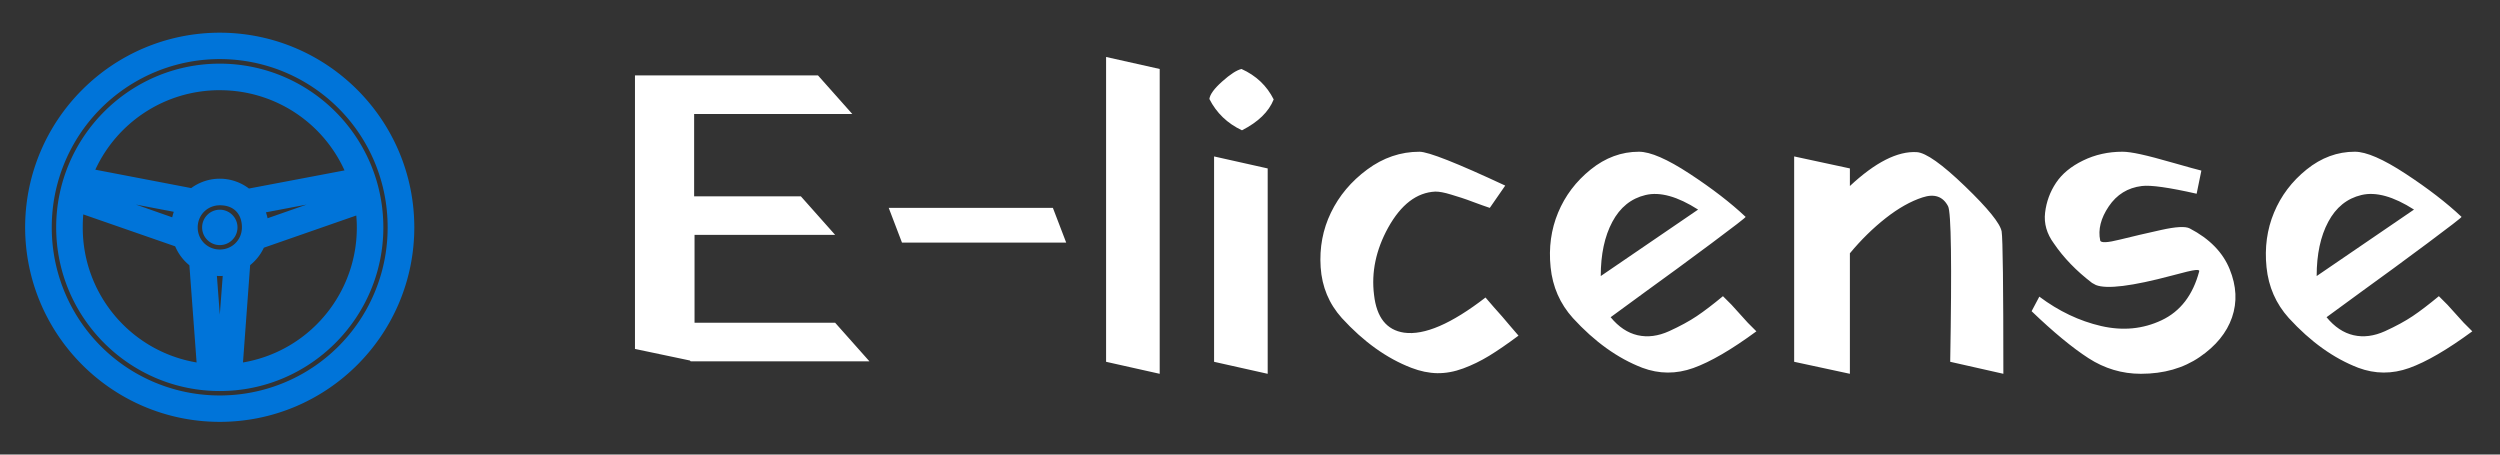 <svg xmlns="http://www.w3.org/2000/svg" version="1.1" xmlns:xlink="http://www.w3.org/1999/xlink" width="176" height="32" viewBox="0 0 176 32">
    <rect x="0" y="0" width="176" height="32" fill="#333333" stroke="none"/>
    <svg xml:space="preserve"  data-version="2" data-id="lg_UNVPDdEfXyEeIFC5so" viewBox="0 0 554 88" x="0" y="0">
        <rect width="100%" height="100%" fill="transparent">
        </rect>
        <path fill="#0074d9" d="M48.71.88c23.804.038 43.083 19.335 43.1 43.14-.01 23.799-19.301 43.089-43.1 43.1-23.805-.017-43.102-19.296-43.14-43.1C5.597 20.204 24.896.906 48.71.88m0 5.85a37.24 37.24 0 0 0-37.24 37.29 37.191 37.191 0 0 0 37.24 37.25A37.171 37.171 0 0 0 85.9 44.02 37.191 37.191 0 0 0 48.71 6.73m0 1.01c20.014.038 36.223 16.265 36.24 36.28 0 19.991-16.268 36.27-36.24 36.27-19.992 0-36.26-16.269-36.26-36.27 0-20.002 16.268-36.28 36.26-36.28m0 5.88c-12.25 0-22.776 7.203-27.587 17.62l21.246 4.077a10.682 10.682 0 0 1 12.799.098l21.178-4.018A30.282 30.282 0 0 0 48.71 13.63m19.247 25.342-9.026 1.715q.225.647.363 1.314zm-37.828 0 8.036 2.823q.147-.637.343-1.225zm18.58.157c-2.743 0-4.9 2.156-4.9 4.9s2.157 4.9 4.9 4.9 4.9-2.156 4.9-4.9c0-2.94-1.754-4.92-4.9-4.9m0 .98a3.92 3.92 0 1 1 0 7.84 3.92 3.92 0 0 1 0-7.84m-30.252 1.039q-.127 1.421-.118 2.881c-.035 14.8 10.633 27.458 25.226 29.93l-1.598-21.541a10.763 10.763 0 0 1-3.146-4.194zm60.495.245L58.47 48.527a10.78 10.78 0 0 1-3.038 3.862l-1.587 21.57c15.576-2.656 26.502-16.827 25.107-32.566M49.356 54.78c-.45.049-.882.02-1.293 0l.647 8.575z">
        </path>
        <path fill="#fff" d="M192.67 73.71h-39.61l-.19-.19-12.16-2.56V10.35h40.56l7.6 8.55h-35.05v18.24h23.65l7.6 8.55h-31.16v19.47h31.16zm43.6-26.31h-36.39l-2.94-7.7h36.38zm8.84-41.14 11.88 2.66v67.55l-11.88-2.66zm30.11 16.25q-4.85-2.28-7.22-6.94.19-1.52 2.85-3.89 2.66-2.38 4.27-2.76 4.85 2.19 7.13 6.75-1.62 4.08-7.03 6.84m-6.18 5.79 11.88 2.66v45.51l-11.88-2.66zm64.52 6.46-3.42 4.94q-1.43-.47-3.33-1.18-1.9-.72-2.94-1.05-1.05-.33-2.28-.71-1.24-.38-2.04-.52-.81-.15-1.48-.15-6.17.29-10.45 7.98-4.08 7.41-3.13 14.92.85 7.5 6.65 8.36 6.74.95 18.05-7.79l1.8 2.09q1.9 2.09 3.71 4.27l1.8 2.09q-3.7 2.76-6.5 4.47-2.81 1.71-5.75 2.8-2.95 1.09-5.75 1.05-2.8-.05-5.75-1.19-8.17-3.14-15.39-11.02-4.27-4.75-4.7-11.26-.43-6.51 2.28-12.11 2.71-5.61 8.03-9.55 5.32-3.94 11.59-3.94 2.94 0 19 7.5m21.17 20.05 21.57-14.73q-6.84-4.37-11.64-3.23-4.8 1.14-7.36 5.94-2.57 4.8-2.57 12.02m9.6 3.7-7.41 5.42q2.66 3.23 5.98 3.99 3.33.76 6.99-.9 3.65-1.67 6.12-3.33 2.47-1.66 5.8-4.42l1.9 1.9q1.8 2 3.61 3.99l1.9 1.9q-8.27 6.08-13.97 8.13-5.7 2.04-11.3-.05-8.17-3.14-15.39-11.02-4.28-4.75-4.94-11.26-.67-6.51 1.66-12.11 2.33-5.61 7.22-9.55 4.89-3.94 10.69-3.94 3.8 0 11.26 4.89 7.45 4.89 12.39 9.55-.09.28-7.55 5.84t-14.96 10.97m33.26-30.21 12.35 2.66v3.9q8.45-7.89 14.82-7.51 3.04.19 10.69 7.56 7.64 7.36 8.12 10.02.38 2.47.38 31.54l-11.78-2.66q.57-32.59-.48-34.49-1.71-3.23-5.65-1.94-3.94 1.28-8.17 4.6-4.23 3.33-7.93 7.79v26.7l-12.35-2.66zm90.24 3.14-1.05 5.13q-9.21-2.09-12.16-1.71-4.65.57-7.31 4.51-2.66 3.94-1.9 7.55.19.86 4.37-.19 4.18-1.04 9.12-2.13 4.94-1.1 6.36-.34 6.56 3.42 8.84 9.03 2.28 5.6.52 10.69-1.76 5.08-7.17 8.78-5.42 3.71-13.02 3.71-6.27 0-11.63-3.47-5.37-3.47-12.59-10.4l1.71-3.23q6.46 4.84 13.68 6.51 7.22 1.66 13.44-1.29 6.22-2.94 8.31-10.83.1-.38-.85-.28-1.05.09-5.23 1.23-13.2 3.52-16.81 2.09l-.86-.47q-5.22-3.99-8.45-8.74-2.38-3.23-1.95-6.84.43-3.61 2.42-6.6 2-3 5.99-4.94 3.99-1.95 8.74-1.95 1.42 0 4.04.57 2.61.57 7.41 1.95 4.79 1.37 6.03 1.66m25.55 23.37 21.57-14.73q-6.84-4.37-11.64-3.23-4.8 1.14-7.36 5.94-2.57 4.8-2.57 12.02m9.6 3.7-7.41 5.42q2.66 3.23 5.98 3.99 3.33.76 6.99-.9 3.65-1.67 6.12-3.33 2.47-1.66 5.8-4.42l1.9 1.9q1.8 2 3.61 3.99l1.9 1.9q-8.27 6.08-13.97 8.13-5.7 2.04-11.3-.05-8.17-3.14-15.39-11.02-4.28-4.75-4.94-11.26-.67-6.51 1.66-12.11 2.33-5.61 7.22-9.55 4.89-3.94 10.69-3.94 3.8 0 11.26 4.89 7.45 4.89 12.39 9.55-.09.28-7.55 5.84t-14.96 10.97">
        </path>
    </svg>
</svg>